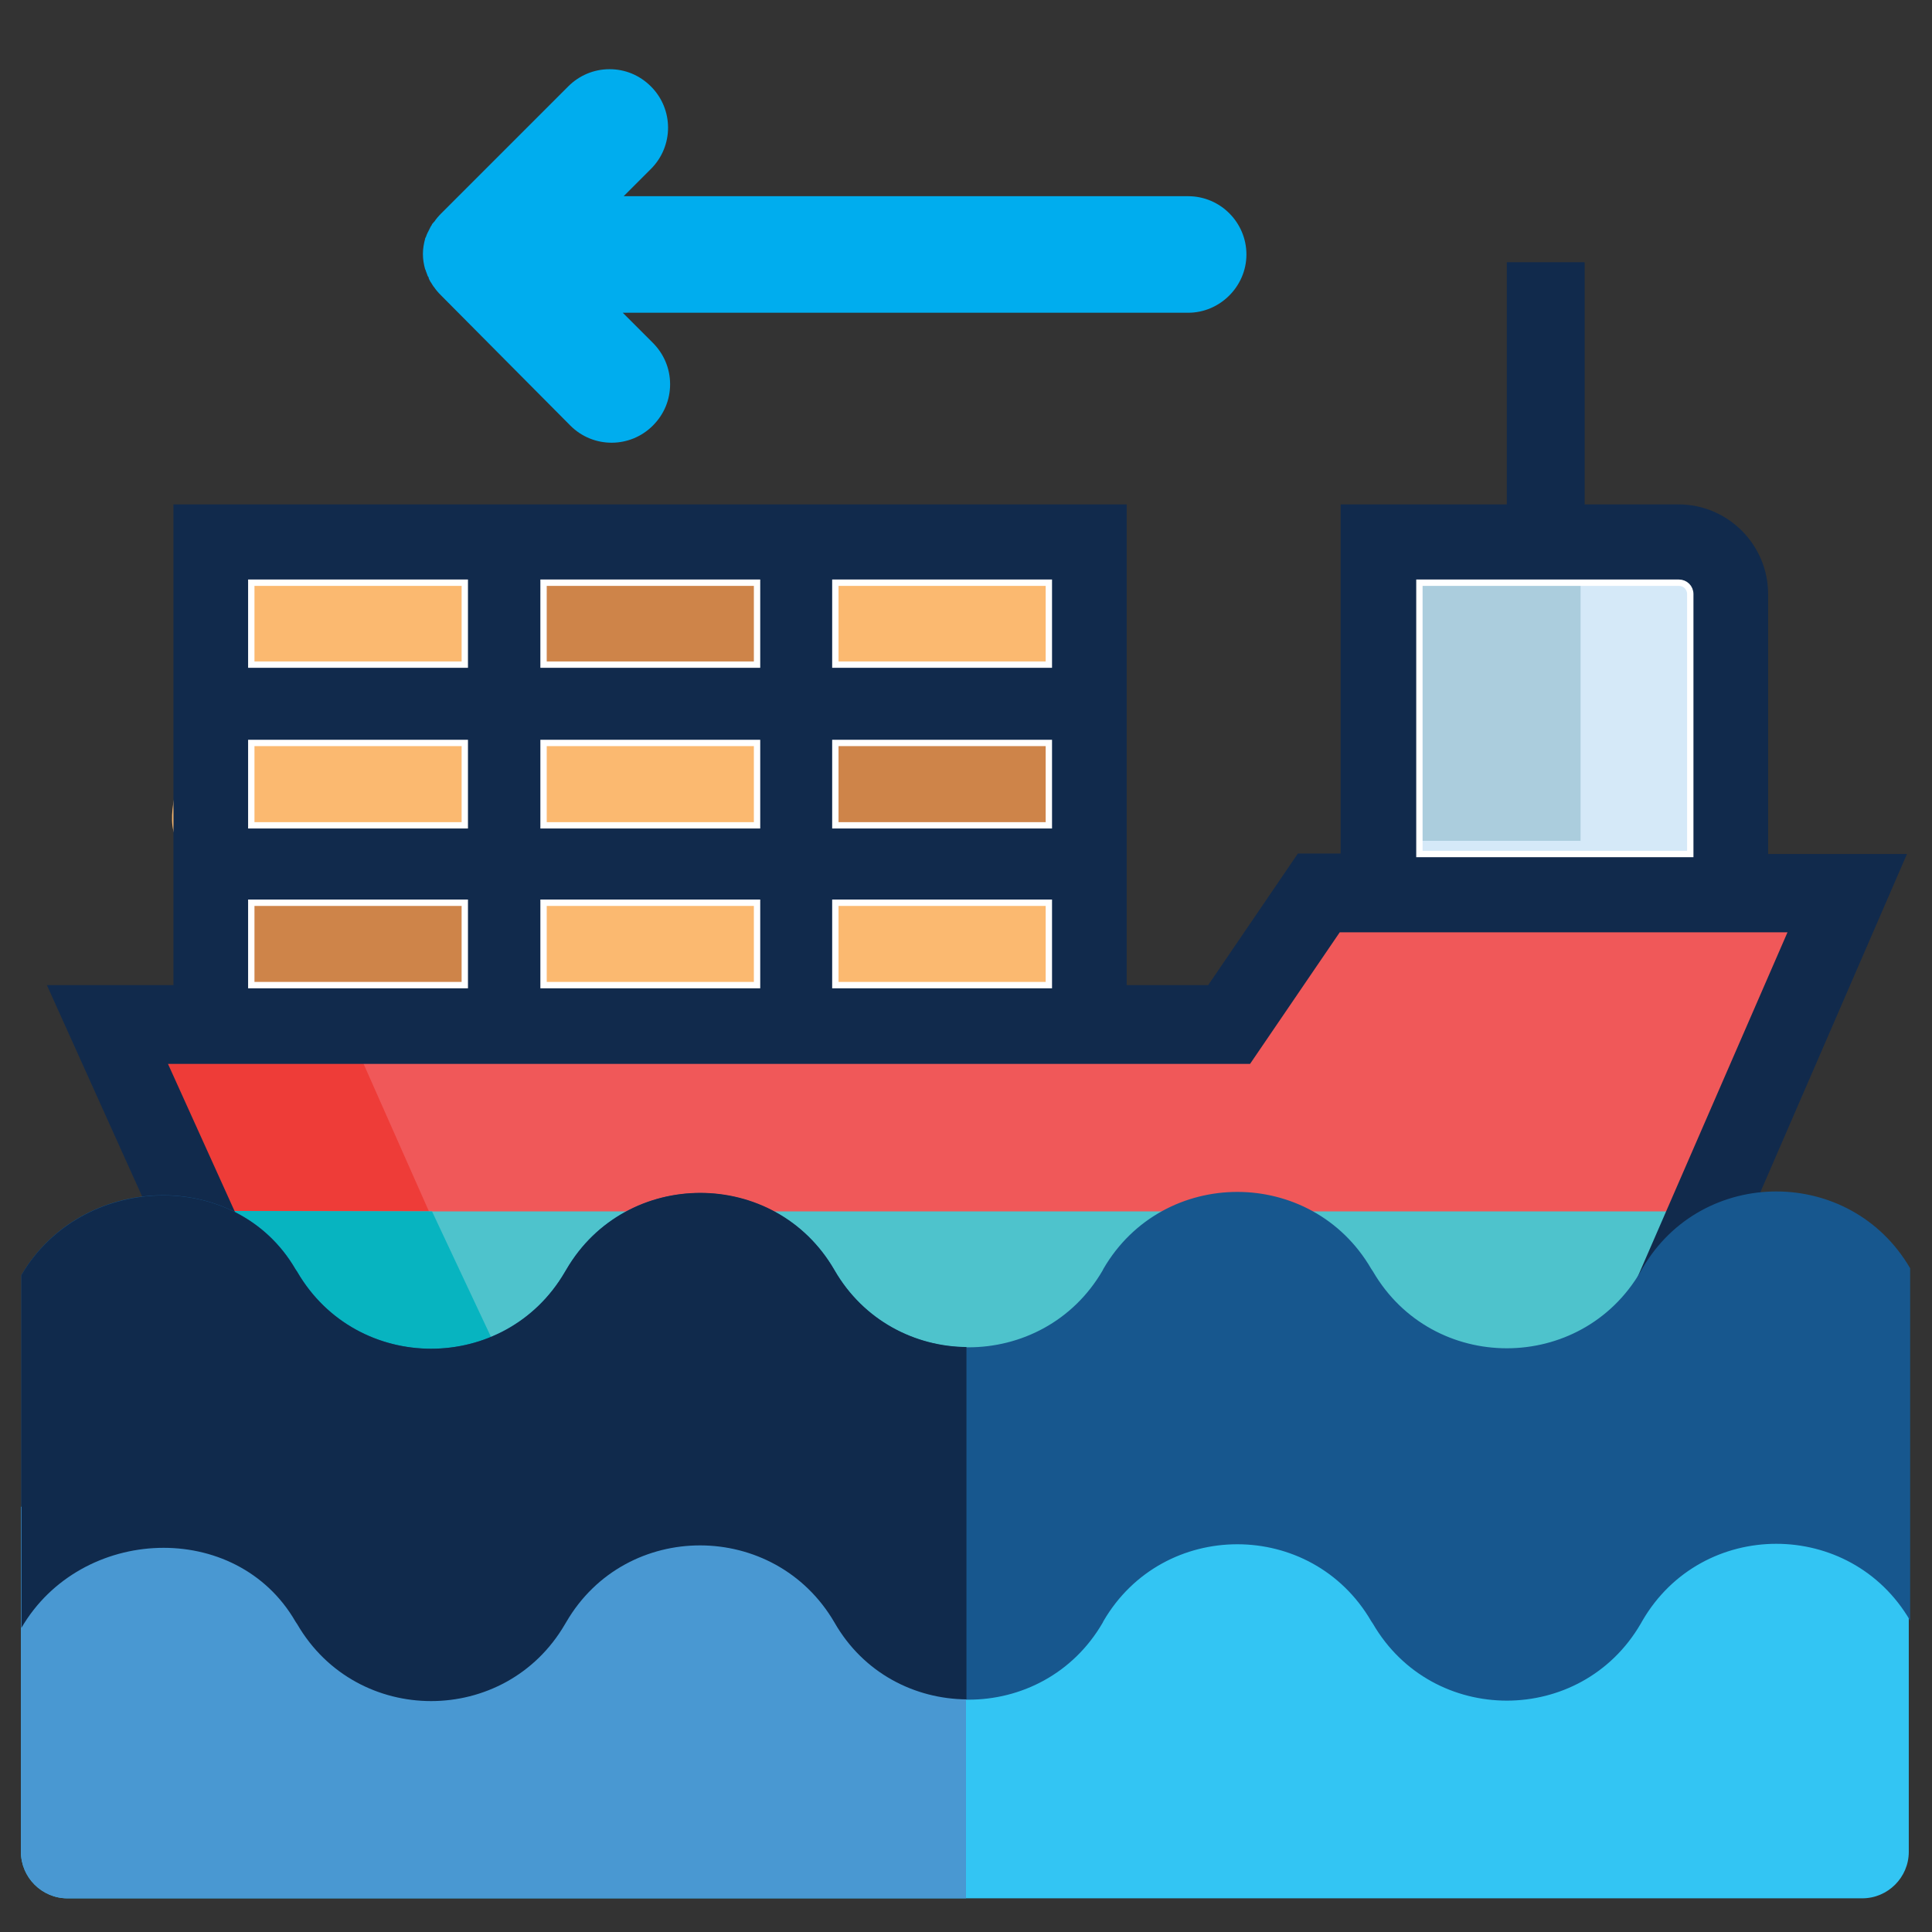 <?xml version="1.0" encoding="utf-8"?>
<!-- Generator: Adobe Illustrator 27.3.0, SVG Export Plug-In . SVG Version: 6.00 Build 0)  -->
<svg version="1.1" id="Capa_1" xmlns="http://www.w3.org/2000/svg" xmlns:xlink="http://www.w3.org/1999/xlink" x="0px" y="0px"
	 viewBox="0 0 424.4 424.4" style="enable-background:new 0 0 424.4 424.4;" xml:space="preserve">
<rect x="0" y="0" width="424.4" height="424.4" fill="#333333" stroke="none"/>
<style type="text/css">
	.st0{fill:#FBB970;}
	.st1{fill:#CE8449;}
	.st2{fill:#D5E9F8;}
	.st3{fill:#ABCDDD;}
	.st4{fill:#F05859;}
	.st5{fill:#EE3C38;}
	.st6{fill:#4EC3CC;}
	.st7{fill:#07B4C0;}
	.st8{fill:#112A4C;}
	.st9{fill:none;stroke:#FFFFFF;stroke-width:1.396;stroke-miterlimit:10;}
	.st10{fill:#33C5F3;}
	.st11{fill:#17578E;}
	.st12{fill:#4998D2;}
	.st13{fill:#102A4C;}
	.st14{fill:#00ADEE;}
</style>
<path class="st0" d="M45.6,157.7v-34.3l76.1-8.6c0-1,0.8-1.8,1.8-1.8h52.6h52.6c1,0,1.8,0.8,1.8,1.8v51.4v53.1h-54.4h-54.4H48.5
	l-3-33.9C29.3,190.8,43.3,157.7,45.6,157.7"/>
<rect x="115.6" y="121" class="st1" width="54.4" height="26.5"/>
<rect x="51.5" y="191.4" class="st1" width="54.4" height="26.5"/>
<rect x="298.5" y="128" class="st2" width="81.3" height="59.4"/>
<rect x="301.8" y="125.3" class="st3" width="45.4" height="59.4"/>
<path class="st4" d="M268.1,226.3l16.1-21.6c0,5.8,10.3-9,16.1-9l95.1,3.8c2.8,0,4.9,2.6,4.4,5.3c-3.2,15.2-11,35.5-29.4,55.9
	c-3.5,3.9-4.2,9.4-2,14.1l2.2,16c1.7,3.5,0.5,11.4-3.3,11.4l-309.2,0.7c-2,0-3.9-1.1-4.7-3L31.1,228c31.4,46,1-3.2,4.8-3.2l22.8,0.8
	C64.6,225.5,268.1,220.5,268.1,226.3"/>
<path class="st5" d="M31.8,218.2H73l29.2,65.9h-46c-2,0-3.9-1.1-4.7-3l-24.3-55.5C25.4,222.2,28,218.2,31.8,218.2"/>
<rect x="179.8" y="158.9" class="st1" width="54.4" height="26.5"/>
<path class="st6" d="M366.1,266.1c-0.5,2.7-0.2,5.5,1,8l-3.3,20.7c1.7,3.5-13.3,5.7,0,7.5H56.8c-2,0-3.9-1.1-4.7-3l-15.6-33.2H366.1
	z"/>
<path class="st7" d="M94.9,266.1l17,36.2h-46c-0.2,0-0.5,0-0.7-0.1c-0.5-0.1-1-0.2-1.4-0.4c-0.4-0.2-0.9-0.5-1.2-0.8
	c-0.6-0.5-1-1-1.4-1.8L45.6,266L94.9,266.1L94.9,266.1z"/>
<path class="st8" d="M392.7,204.7l-40.4,92.9H65.8l-28.9-63.9h237.7l19.7-28.9H392.7z M55.2,198.3h46.9v18.1H55.2V198.3z
	 M55.2,163.2h46.9v18.1H55.2V163.2z M55.2,128h46.9V146H55.2V128z M119.4,198.3h46.9v18.1h-46.9V198.3z M119.4,163.2h46.9v18.1
	h-46.9V163.2z M119.4,128h46.9V146h-46.9V128z M183.5,198.3h46.9v18.1h-46.9V198.3z M183.5,163.2h46.9v18.1h-46.9V163.2z M183.5,128
	h46.9V146h-46.9V128z M311.8,128h57c1.4,0,2.5,1.1,2.5,2.5v57.1h-59.5V128z M388.4,130.5c0-10.8-8.8-19.7-19.7-19.7h-20.6V57.6H331
	v53.2h-36.5v76.7h-9.4l-19.7,28.9h-17.9V110.8H38.1v105.6H10.3l44.3,98.3h309.2l55.1-127.1h-30.5V130.5z"/>
<path class="st9" d="M55.2,198.3h46.9v18.1H55.2V198.3z M55.2,163.2h46.9v18.1H55.2V163.2z M55.2,128h46.9V146H55.2V128z
	 M119.4,198.3h46.9v18.1h-46.9V198.3z M119.4,163.2h46.9v18.1h-46.9V163.2z M119.4,128h46.9V146h-46.9V128z M183.5,198.3h46.9v18.1
	h-46.9V198.3z M183.5,163.2h46.9v18.1h-46.9V163.2z M183.5,128h46.9V146h-46.9V128z M311.8,128h57c1.4,0,2.5,1.1,2.5,2.5v57.1h-59.5
	V128z"/>
<g>
	<path class="st10" d="M14.8,417c-5.6,0-10.2-4.6-10.2-10.2V331h414.7v75.8c0,5.6-4.6,10.2-10.2,10.2H14.8L14.8,417z"/>
	<path class="st11" d="M4.7,280.1c13.1-22.5,47.1-23.8,60.2-1.3l0.4,0.6c13.1,22.5,45.7,22.5,58.8,0l0.3-0.5
		c13.1-22.5,45.8-22.4,58.9,0.1c13,22.6,45.8,22.6,58.9,0.1l0.2-0.4c13.1-22.5,45.7-22.5,58.8,0l0.4,0.6c13.1,22.5,45.7,22.5,58.8,0
		l0.4-0.7c13.1-22.5,45.7-22.5,58.8,0v77.4c-13.1-22.5-45.7-22.5-58.8,0l-0.4,0.7c-13.1,22.5-45.7,22.5-58.8,0l-0.4-0.6
		c-13.1-22.5-45.7-22.5-58.8,0l-0.2,0.4c-13.1,22.5-45.8,22.5-58.9-0.1c-13-22.6-45.8-22.6-58.9-0.1l-0.3,0.5
		c-13.1,22.5-45.7,22.5-58.8,0l-0.4-0.6c-13.1-22.5-47.2-21-60.2,1.4L4.7,280.1"/>
	<path class="st12" d="M212.2,331H4.6v75.8c0,5.6,4.6,10.2,10.2,10.2h197.4L212.2,331z"/>
	<path class="st13" d="M64.9,278.8c-13.1-22.5-47.1-21.1-60.2,1.3l0,77.5c13.1-22.5,47.2-23.9,60.2-1.4l0.4,0.6
		c13.1,22.5,45.7,22.5,58.8,0l0.3-0.5c13.1-22.5,45.8-22.4,58.9,0.1c6.4,11.2,17.7,16.8,29,16.9v-77.4c-11.3-0.1-22.6-5.8-29-16.9
		c-13-22.6-45.8-22.6-58.9-0.1l-0.3,0.5c-13.1,22.5-45.7,22.5-58.8,0L64.9,278.8L64.9,278.8z"/>
</g>
<path class="st14" d="M94,60.7c-0.1-0.1-0.1-0.3-0.2-0.5c-0.1-0.3-0.2-0.5-0.3-0.8c0-0.1,0-0.2-0.1-0.2c-0.3-1.1-0.5-2.2-0.5-3.4
	c0-1.2,0.2-2.3,0.5-3.4c0-0.1,0-0.2,0.1-0.2c0.1-0.3,0.2-0.5,0.3-0.8c0.1-0.1,0.1-0.3,0.2-0.4c0.1-0.2,0.2-0.4,0.3-0.6
	c0.1-0.2,0.2-0.4,0.3-0.6c0.1-0.1,0.1-0.2,0.2-0.3c0.1-0.3,0.3-0.5,0.5-0.7c0-0.1,0.1-0.1,0.1-0.1c0.4-0.6,0.9-1.2,1.5-1.8
	l27.9-27.9c2.4-2.4,5.6-3.8,9.1-3.8c3.4,0,6.6,1.3,9.1,3.8c5,5,5,13.1,0,18.1l-6,6H261c7.1,0,12.8,5.8,12.8,12.8
	s-5.8,12.8-12.8,12.8H136.8l6.6,6.6c2.4,2.4,3.8,5.6,3.8,9.1c0,3.4-1.3,6.6-3.8,9.1c-5,5-13.1,5-18.1,0L96.8,64.8
	c-0.6-0.6-1.1-1.2-1.5-1.8c0,0-0.1-0.1-0.1-0.1c-0.2-0.3-0.3-0.5-0.5-0.8c-0.1-0.1-0.1-0.2-0.2-0.3c-0.1-0.2-0.2-0.4-0.3-0.6
	C94.2,61,94.1,60.8,94,60.7z"/>
</svg>

